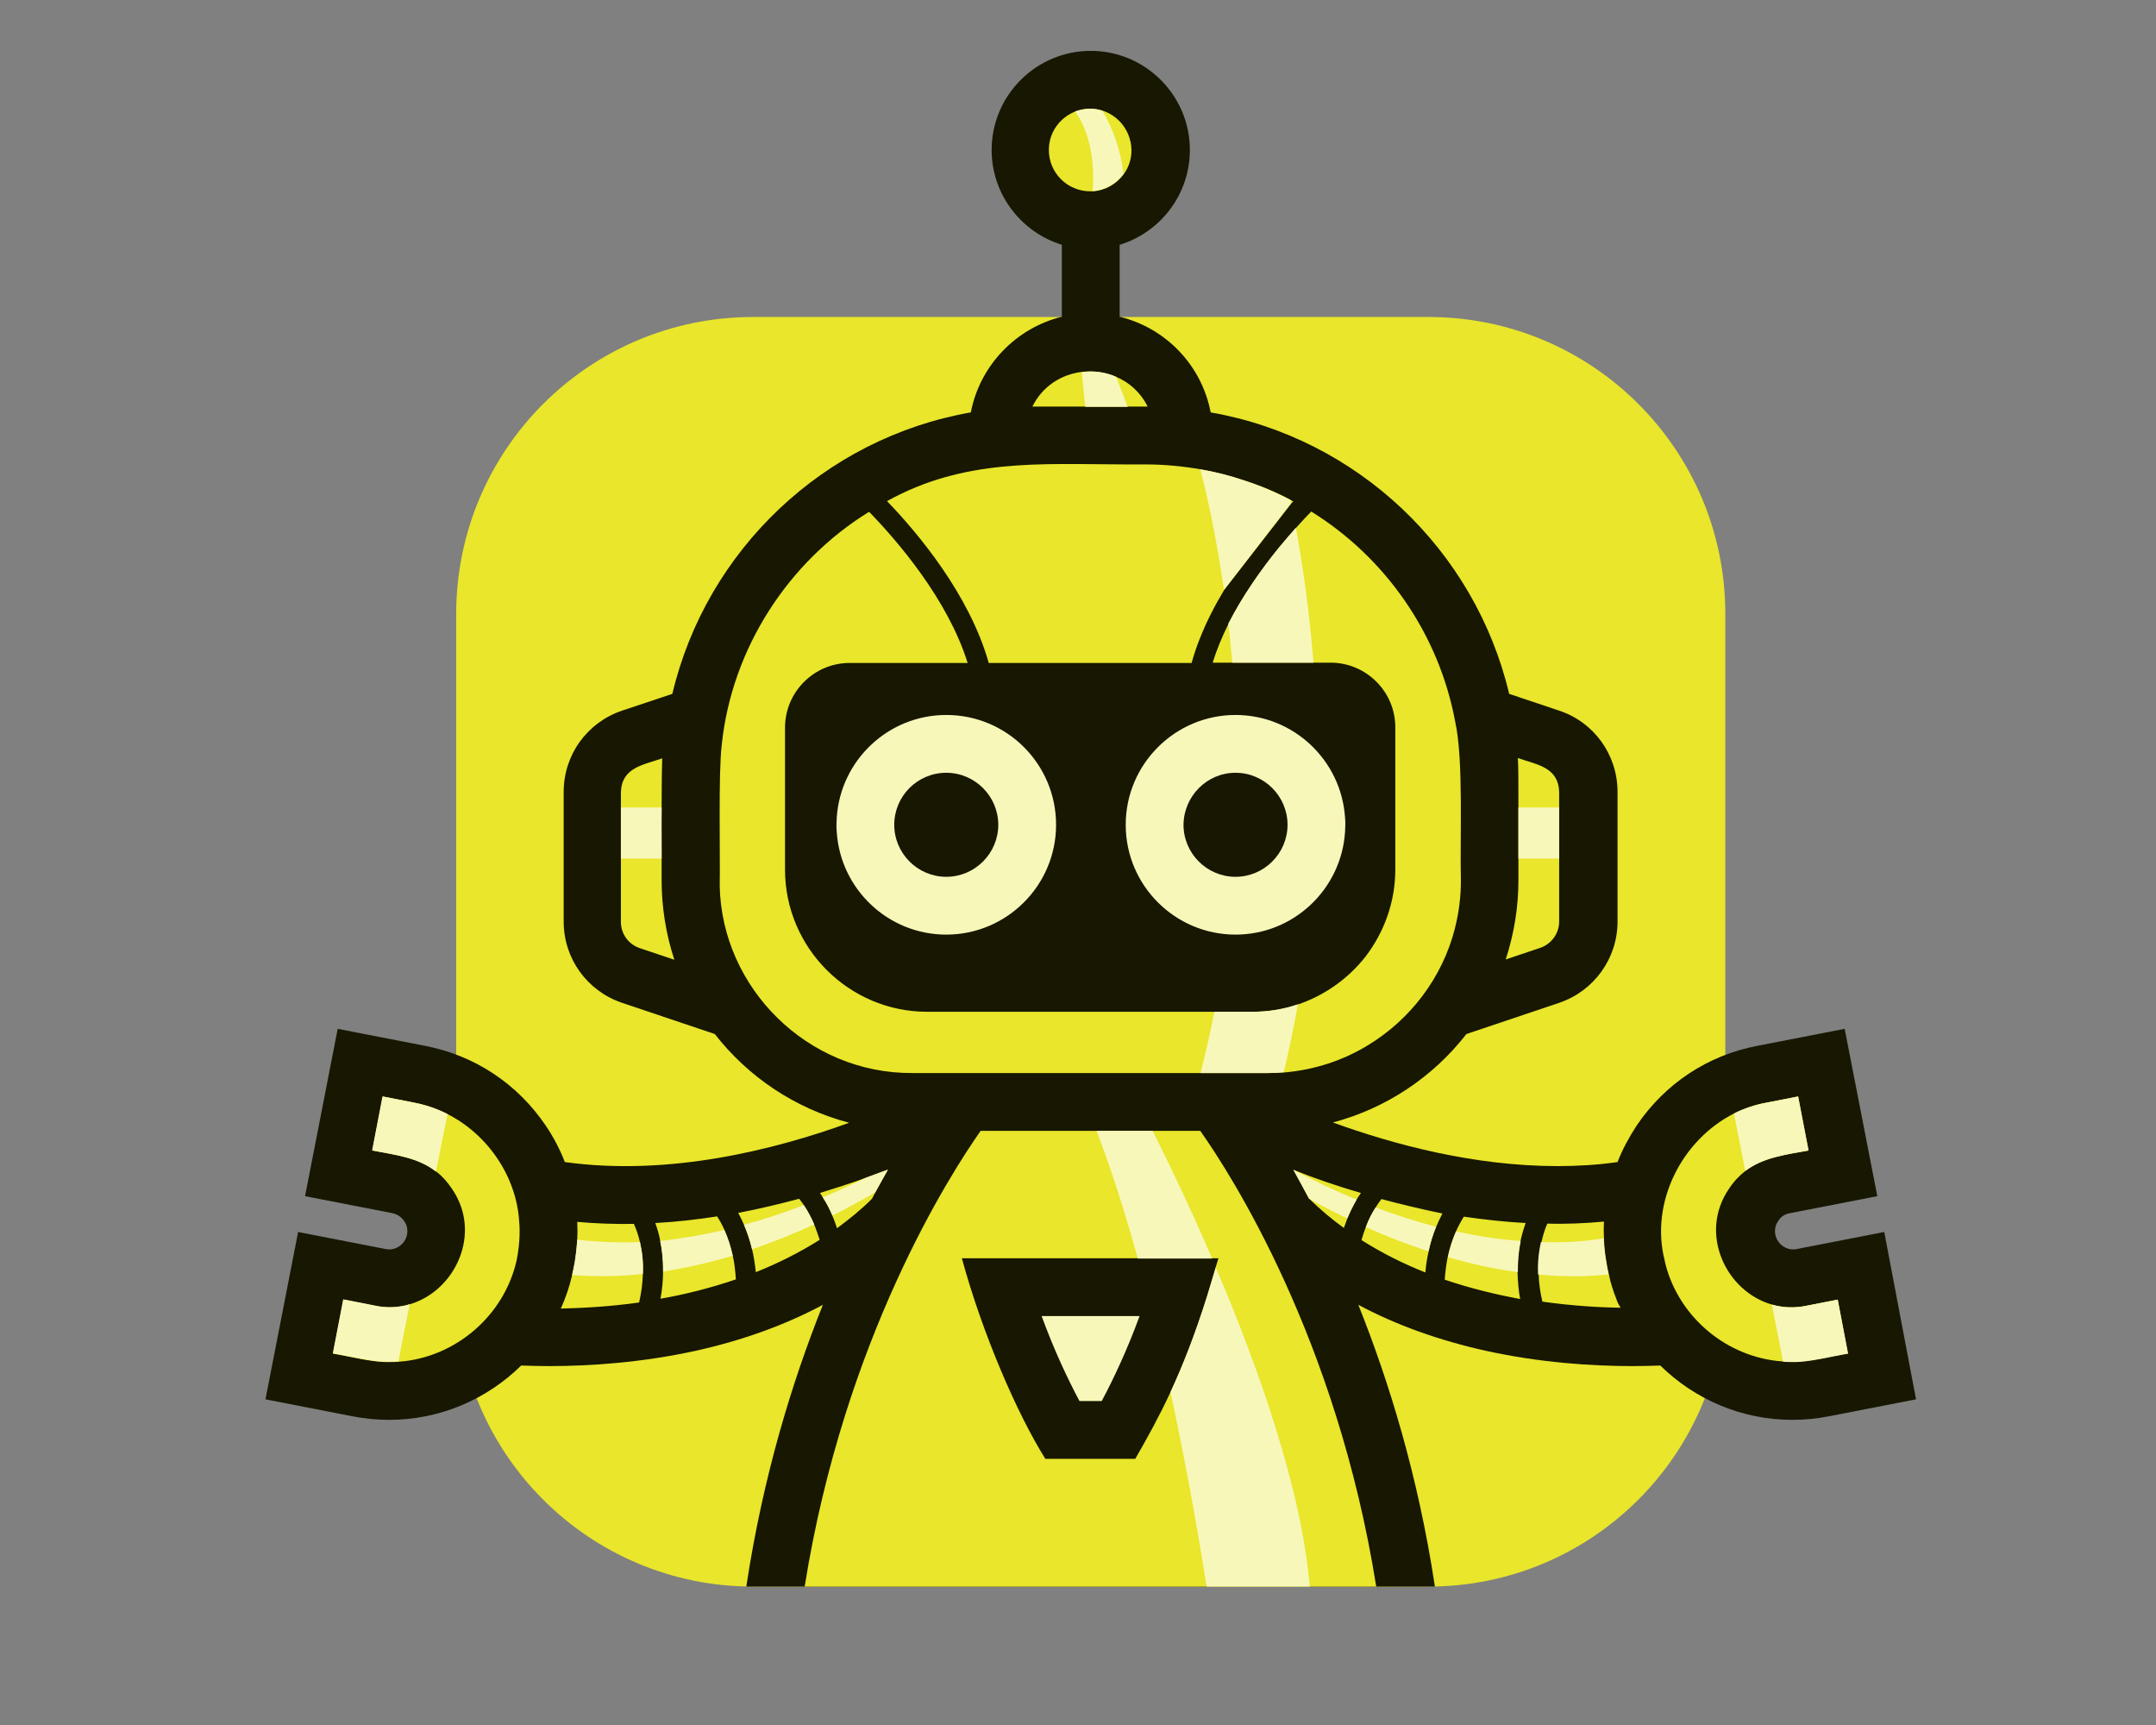<?xml version="1.0" encoding="UTF-8" standalone="no" ?>
<!DOCTYPE svg PUBLIC "-//W3C//DTD SVG 1.1//EN" "http://www.w3.org/Graphics/SVG/1.1/DTD/svg11.dtd">
<svg xmlns="http://www.w3.org/2000/svg" xmlns:xlink="http://www.w3.org/1999/xlink" version="1.1" width="1280" height="1024" viewBox="0 0 1280 1024" xml:space="preserve">
<rect x="0" y="0" width="1280" height="1024" fill="#808080" stroke="none"/>
<desc>Created with Fabric.js 5.3.0</desc>
<defs>
</defs>
<g transform="matrix(1 0 0 1 640 512)" id="background-logo"  >
<rect style="stroke: none; stroke-width: 0; stroke-dasharray: none; stroke-linecap: butt; stroke-dashoffset: 0; stroke-linejoin: miter; stroke-miterlimit: 4; fill: rgb(255,255,255); fill-opacity: 0; fill-rule: nonzero; opacity: 1;"  paint-order="stroke"  x="-640" y="-512" rx="0" ry="0" width="1280" height="1024" />
</g>
<g transform="matrix(5.429 0 0 5.429 647.57 486.017)" id="logo-logo"  >
<g style=""  paint-order="stroke"   >
		<g transform="matrix(0.316 0 0 0.316 5.684342e-14 14.549)"  >
<path style="stroke: none; stroke-width: 1; stroke-dasharray: none; stroke-linecap: butt; stroke-dashoffset: 0; stroke-linejoin: miter; stroke-miterlimit: 4; fill: rgb(233,230,43); fill-rule: nonzero; opacity: 1;"  paint-order="stroke"  transform=" translate(-500, -546.05)" d="M 383.1 326.4 L 616.9 326.4 C 673.6 326.4 719.6 372.4 719.6 429.1 L 719.6 663 C 719.6 719.7 673.6 765.7 616.9 765.7 L 383.1 765.7 C 326.4 765.7 280.4 719.7 280.4 663 L 280.4 429.2 C 280.4 372.4 326.4 326.4 383.1 326.4 z" stroke-linecap="round" />
</g>
		<g transform="matrix(0.316 0 0 0.316 0 0)"  >
<path style="stroke: none; stroke-width: 1; stroke-dasharray: none; stroke-linecap: butt; stroke-dashoffset: 0; stroke-linejoin: miter; stroke-miterlimit: 4; fill: rgb(23,23,2); fill-rule: nonzero; opacity: 1;"  paint-order="stroke"  transform=" translate(-500, -500)" d="M 785.6 700.9 L 755.3 706.8 C 751.2 707.6 747 708 742.8 708 C 725.2 708 709 700.9 697.1 689.2 C 694.1 689.3 690.9 689.4 687.5 689.4 C 673.2 689.4 655.4 688.2 636.7 684.1 C 620.5 680.5 605.7 675.2 592.6 668.2 C 603.2 694.7 613.3 727.4 619.1 765.7 L 380.8 765.7 C 386.6 727.4 396.7 694.7 407.3 668.2 C 394.2 675.2 379.5 680.5 363.3 684.1 C 344.6 688.2 326.8 689.4 312.5 689.4 C 309.1 689.4 305.9 689.3 302.9 689.2 C 291 700.9 274.8 708 257.2 708 C 253 708 248.8 707.6 244.7 706.8 L 214.4 700.9 L 225.7 643 L 256 648.9 C 259.4 649.6 262.7 647.3 263.4 643.9 C 263.7 642.2 263.4 640.6 262.4 639.2 C 261.4 637.8 260.1 636.9 258.4 636.5 L 228.1 630.6 L 239.4 572.7 L 269.7 578.6 C 286.8 581.9 301.6 591.7 311.4 606.2 C 314.1 610.2 316.3 614.4 318 618.8 C 354 623.8 390.5 614.6 416.4 605.2 C 397.7 600.3 381.4 589.3 369.9 574.5 L 337.8 563.7 C 325.7 559.6 317.6 548.4 317.6 535.6 L 317.6 490.7 C 317.6 477.9 325.7 466.7 337.8 462.6 L 355.2 456.8 C 367 407 407.7 368.3 458.5 359.4 C 461.6 343.2 474.1 330.2 490 326.3 L 490 301.4 C 476 297.1 465.7 284 465.7 268.6 C 465.7 249.7 481.1 234.3 500 234.3 C 518.9 234.3 534.3 249.7 534.3 268.6 C 534.3 284 524.1 297.1 510 301.4 L 510 326.3 C 526 330.2 538.4 343.1 541.5 359.4 C 592.3 368.3 633 407 644.8 456.8 L 662.1 462.6 C 674.2 466.6 682.3 477.9 682.3 490.7 L 682.3 535.6 C 682.3 548.3 674.2 559.6 662.1 563.7 L 630 574.5 C 618.5 589.3 602.3 600.2 583.8 605.1 C 604.7 612.7 632.6 620.2 661.5 620.2 C 668.4 620.2 675.4 619.8 682.3 618.8 C 684 614.4 686.3 610.2 688.9 606.2 C 698.7 591.7 713.4 581.9 730.6 578.6 L 760.9 572.7 L 772.2 630.6 L 741.9 636.5 C 740.2 636.8 738.8 637.7 737.9 639.2 C 736.9 640.6 736.6 642.2 736.9 643.9 C 737.6 647.3 740.9 649.6 744.3 648.9 L 774.6 643 L 785.6 700.9 z" stroke-linecap="round" />
</g>
		<g transform="matrix(0.316 0 0 0.316 -0.032 3.159)"  >
<path style="stroke: none; stroke-width: 1; stroke-dasharray: none; stroke-linecap: butt; stroke-dashoffset: 0; stroke-linejoin: miter; stroke-miterlimit: 4; fill: rgb(233,230,43); fill-rule: nonzero; opacity: 1;"  paint-order="stroke"  transform=" translate(-499.9, -510)" d="M 569.2 389.7 C 564.2 387 558.9 384.8 553.3 383 C 548.3 381.3 543.2 380 538 379.1 C 531.7 378 525.3 377.4 518.9 377.4 C 516.4 377.4 513.9 377.4 511.4 377.4 C 482.7 377.3 456.1 375.3 429.5 390.1 C 440.2 401.2 458 422.4 464.7 446.1 L 534.9 446.1 C 535.7 443.3 536.6 440.5 537.7 437.8 C 540 431.9 543 426.1 546.2 420.8 L 569.5 390.8 C 569.7 390.6 569.9 390.4 570.1 390.2 C 569.7 390 569.4 389.9 569.2 389.7 z M 758.5 666.4 L 747.8 668.5 C 743.5 669.4 739.4 669.2 735.7 668.1 C 719.7 663.5 710.3 643.4 720.9 628 C 722.6 625.4 724.5 623.5 726.5 621.9 C 732.6 617.2 740.1 616.3 748.4 614.8 L 744.8 596.1 L 734.1 598.2 C 730 598.9 726.2 600.2 722.6 602 C 704.6 611.1 693.5 632.7 698.6 652.8 L 698.6 652.8 C 698.7 653.3 698.8 653.8 698.9 654.2 L 698.9 654.2 C 703.7 672.7 720.3 686.5 739.5 687.8 C 740.5 687.9 741.6 687.9 742.6 687.9 C 748.1 688.1 756.5 685.9 762 685 L 758.5 666.4 z M 681.9 666.2 C 680.8 663.4 679.9 660.6 679.3 657.7 C 679 656.3 678.7 655 678.5 653.6 C 678 650.8 677.7 648.1 677.6 645.2 C 677.5 643.3 677.5 641.3 677.6 639.4 C 671 640 664.5 640.3 658 640.1 C 657.1 642.1 656.5 644.2 656 646.4 C 655.2 650 654.8 653.7 655 657.6 C 655.1 660.7 655.5 663.8 656.3 667.1 C 666.2 668.5 675.4 669.1 683.4 669.2 C 682.7 668.3 682.3 667.3 681.9 666.2 z M 650.5 639.9 C 643.2 639.5 636.1 638.7 629.1 637.7 C 628.1 639.3 627.2 641 626.4 642.8 C 625.2 645.6 624.2 648.6 623.5 651.8 C 623 654.3 622.7 656.8 622.5 659.5 C 631.3 662.5 640.1 664.6 648.6 666.2 C 648 663 647.8 659.9 647.7 657 C 647.6 653.1 648 649.5 648.7 646.2 C 649.2 643.9 649.8 641.9 650.5 639.9 z M 600.6 631.6 C 599.9 632.5 599.2 633.5 598.6 634.5 C 597.2 636.6 596.1 638.9 595.2 641.3 C 594.6 642.8 594.1 644.3 593.7 645.8 C 600.8 650.3 608.2 654 615.8 657 C 616 654.5 616.4 652.1 616.9 649.8 C 617.5 646.8 618.4 644 619.5 641.3 C 620.2 639.7 620.9 638.1 621.7 636.6 C 614.4 635.1 607.3 633.4 600.6 631.6 z M 570.2 621.5 C 570.1 621.5 570.1 621.5 570.2 621.5 C 571.9 624.5 573.7 627.8 575.5 631.4 L 575.6 631.5 C 579.4 635.2 583.4 638.6 587.6 641.6 C 588 640.5 588.4 639.4 588.8 638.3 C 589.7 636.1 590.8 633.9 592 631.8 C 592.5 631 592.9 630.3 593.5 629.5 C 584.9 627 577.1 624.3 570.2 621.5 z M 344 646.5 C 343.5 644.3 342.8 642.2 341.9 640.2 C 335.4 640.3 328.9 640.1 322.3 639.5 C 322.4 641.6 322.4 643.6 322.3 645.7 C 322.2 648.4 321.9 651.1 321.4 653.7 C 321.2 655.2 320.9 656.6 320.5 658 C 319.6 661.9 318.3 665.8 316.6 669.5 C 324.6 669.3 333.8 668.8 343.7 667.4 C 344.5 664 344.9 660.8 345 657.6 C 345.2 653.6 344.8 650 344 646.5 z M 302.2 639.3 C 301.2 623.6 291.2 609.2 277.4 602.2 C 273.7 600.3 269.8 599 265.7 598.2 L 255 596.1 L 251.4 614.8 C 259.7 616.3 267.3 617.3 273.5 622.1 C 275.5 623.6 277.3 625.6 278.9 628 C 289.5 643.3 280.2 663.3 264.4 668 C 260.6 669.1 256.4 669.4 252.1 668.5 L 241.4 666.4 L 237.8 685.1 C 243.3 686 251.7 688.2 257.2 688 C 258.3 688 259.4 688 260.5 687.9 C 280.2 686.5 297 671.9 301.3 652.9 L 301.3 652.9 C 302.2 648.4 302.6 643.8 302.2 639.3 z M 647.8 479 C 648 481 648 488.2 648 496.1 C 648 502.2 648 508.8 648 513.8 C 648 517.3 648 520.1 648 521.3 C 648 530.6 646.5 539.8 643.6 548.7 L 655.5 544.7 C 659.4 543.4 662.1 539.7 662.1 535.6 L 662.1 490.7 C 661.8 482 654.2 481.3 647.8 479 z M 626.1 466.3 L 626.1 466.3 C 620.4 435.8 601.8 409.5 576.3 393.7 C 574.7 395.3 573 397.2 571.1 399.3 C 569.2 401.4 567.2 403.8 565.1 406.3 C 559.1 413.7 552.6 422.7 547.7 432.5 C 545.5 436.9 543.6 441.4 542.2 446 L 583 446 C 595.3 446 605.4 456 605.4 468.4 L 605.4 517.5 C 605.4 528.9 601.5 539.3 595.1 547.7 C 589.2 555.2 581.2 561 571.9 564.2 C 567 565.9 561.7 566.8 556.2 566.8 L 443.4 566.8 C 416.3 566.8 394.2 544.7 394.2 517.6 L 394.2 468.5 C 394.2 456.2 404.2 446.1 416.6 446.1 L 457.4 446.1 C 450.5 424 433 403.8 423.3 393.8 C 395.5 410.9 375.8 440.9 372.3 474.4 C 371.1 484.2 371.8 513.2 371.6 523.4 C 372.4 558.6 402 588.2 438.2 588 L 561.5 588 C 563.4 588 565.2 587.9 567 587.8 C 577.5 586.9 587.4 583.6 595.9 578.4 C 610.6 569.5 621.6 555.1 626 538.1 C 626 538.1 626 538.1 626 538 C 627.4 532.6 628.1 527 628.1 521.4 C 627.7 507.6 629.1 479.6 626.1 466.3 z M 537.9 608 L 461.9 608 C 451.5 622.8 414.7 679.8 401 765.7 L 598.8 765.7 C 585.1 679.7 548.3 622.7 537.9 608 z M 540.3 665.1 C 536 678.8 531.8 689.3 527.6 698.4 C 523.6 707 519.6 714.2 515.4 721.5 L 484.3 721.5 C 474.6 706.1 462.5 678.2 455.4 652.1 L 544.2 652.1 L 543.2 655.3 L 540.3 665.1 z M 508.8 347.1 C 505 345.5 500.9 344.9 496.8 345.4 C 489.8 346.3 483.3 350.3 479.8 357.4 L 519.7 357.4 C 517.2 352.4 513.3 349 508.8 347.1 z M 422 624.3 C 417.1 626.1 411.8 627.8 406.3 629.5 C 406.6 630 407 630.5 407.3 631.1 C 408.6 633.1 409.7 635.2 410.6 637.4 C 411.2 638.8 411.7 640.2 412.2 641.7 C 416.4 638.6 420.5 635.3 424.3 631.5 C 424.7 630.8 425 630.1 425.4 629.4 C 426.9 626.6 428.4 624 429.8 621.5 C 427.3 622.3 424.7 623.3 422 624.3 z M 404.3 640.4 C 403.3 638.1 402.1 635.8 400.7 633.7 C 400.2 633 399.7 632.2 399.1 631.5 C 392.4 633.3 385.3 635 378 636.4 C 378.7 637.7 379.4 639.1 380 640.5 C 381.1 643.2 382.1 646 382.8 649 C 383.4 651.5 383.8 654.2 384.1 656.9 C 391.6 653.9 399.1 650.2 406.2 645.7 C 405.6 643.9 405 642.1 404.3 640.4 z M 377.2 659.4 C 377 656.5 376.7 653.7 376.1 651.1 C 375.4 648 374.4 645 373.2 642.2 C 372.5 640.6 371.6 639 370.7 637.6 C 363.7 638.7 356.6 639.5 349.3 639.9 C 350 641.8 350.6 643.8 351 646 C 351.7 649.2 352.1 652.8 352 656.6 C 352 659.6 351.7 662.8 351.1 666.1 C 359.6 664.6 368.4 662.4 377.2 659.4 z M 351.5 521.4 C 351.5 520.1 351.5 517.4 351.5 513.9 C 351.5 508.9 351.5 502.3 351.5 496.2 C 351.5 488.3 351.6 481.2 351.7 479.1 C 345.2 481.4 337.7 482.2 337.4 490.8 L 337.4 535.7 C 337.4 539.8 340 543.5 344 544.8 L 355.9 548.8 C 353 540 351.5 530.6 351.5 521.4 z M 499.7 254.3 C 498.1 254.3 496.6 254.6 495.1 255.1 C 495 255.1 494.9 255.2 494.8 255.2 C 494.7 255.2 494.6 255.3 494.6 255.3 C 489.3 257.4 485.5 262.5 485.5 268.6 C 485.5 276.5 491.9 282.9 499.8 282.9 C 500.1 282.9 500.5 282.9 500.8 282.9 C 505.1 282.6 509 280.3 511.4 277 C 513.1 274.7 514.1 271.8 514.1 268.7 C 514 260.7 507.6 254.3 499.7 254.3 z" stroke-linecap="round" />
</g>
		<g transform="matrix(0.316 0 0 0.316 -0.032 3.159)"  >
<path style="stroke: none; stroke-width: 1; stroke-dasharray: none; stroke-linecap: butt; stroke-dashoffset: 0; stroke-linejoin: miter; stroke-miterlimit: 4; fill: rgb(248,247,186); fill-rule: nonzero; opacity: 1;"  paint-order="stroke"  transform=" translate(-499.9, -510)" d="M 550.1 540.1 C 570.2 540.1 586.7 524.4 588 504.6 C 588 503.8 588.1 502.9 588.1 502.1 C 588.1 501.3 588.1 500.4 588 499.6 C 586.7 479.8 570.2 464.1 550.1 464.1 C 529.2 464.1 512.1 481.1 512.1 502.1 C 512.1 523.1 529.2 540.1 550.1 540.1 z M 550.1 484.1 C 560 484.1 568.1 492.2 568.1 502.1 C 568.1 512 560 520.1 550.1 520.1 C 540.2 520.1 532.1 512 532.1 502.1 C 532.2 492.2 540.2 484.1 550.1 484.1 z M 450 464.1 C 429.9 464.1 413.4 479.8 412.1 499.6 C 412.1 500.4 412 501.3 412 502.1 C 412 502.9 412 503.8 412.1 504.6 C 413.4 524.4 429.9 540.1 450 540.1 C 470.9 540.1 488 523.1 488 502.1 C 488 481.1 471 464.1 450 464.1 z M 450 520.1 C 440.1 520.1 432 512 432 502.1 C 432 492.2 440 484.1 450 484.1 C 459.9 484.1 468 492.2 468 502.1 C 468 512 459.9 520.1 450 520.1 z M 483 672.1 L 516.9 672.1 C 512.5 684.1 507.8 694 503.8 701.5 L 496.1 701.5 C 492.1 694 487.4 684.1 483 672.1 z M 521.4 608 C 526.1 617.3 533.8 633.1 542 652.2 L 516.3 652.2 C 512 636.8 507.3 621.7 502 608 L 521.4 608 z M 575.8 765.7 L 540.1 765.7 C 537.8 751.1 533.6 726.2 527.6 698.4 C 531.8 689.3 536 678.8 540.3 665.1 L 543.3 655.3 C 557.6 688.9 572.9 731.5 575.8 765.7 z M 575.5 631.4 C 573.6 627.9 571.8 624.6 570.1 621.5 C 570.1 621.5 570.1 621.5 570.2 621.5 C 577.2 625.3 584.5 628.7 592 631.8 C 590.8 633.9 589.7 636 588.8 638.3 C 585.4 636.7 582 634.9 578.7 633.2 C 577.7 632.7 576.7 632.1 575.7 631.5 L 575.5 631.4 z M 598.6 634.5 C 605.4 637.1 612.4 639.3 619.5 641.2 C 618.4 643.9 617.5 646.8 616.9 649.7 C 609.5 647.3 602.3 644.5 595.2 641.3 C 596.1 638.9 597.2 636.6 598.6 634.5 z M 626.4 642.8 C 633.8 644.4 641.3 645.6 648.8 646.1 C 648.1 649.4 647.8 653 647.8 656.9 C 639.6 655.8 631.5 654 623.6 651.7 C 624.2 648.6 625.2 645.6 626.4 642.8 z M 679.2 657.7 C 676.1 658 673 658.2 670 658.3 C 664.9 658.4 659.8 658.2 654.8 657.7 C 654.6 653.8 655 650 655.8 646.5 C 660.3 646.6 664.8 646.6 669.4 646.2 C 672.1 646 674.8 645.6 677.5 645.2 C 677.6 648 677.9 650.8 678.4 653.6 C 678.6 655 678.9 656.4 679.2 657.7 z M 344 646.5 C 344.8 650 345.2 653.7 345 657.5 C 336.9 658.4 328.7 658.5 320.5 657.9 C 320.8 656.5 321.1 655 321.4 653.6 C 321.8 651 322.1 648.3 322.3 645.6 C 324.2 645.9 326.1 646.1 328 646.2 C 333.3 646.6 338.6 646.7 344 646.5 z M 373.2 642.3 C 374.5 645.1 375.4 648 376.1 651.2 C 368.2 653.6 360.1 655.4 352 656.7 C 352 652.9 351.7 649.3 351 646.1 C 358.4 645.3 365.8 644 373.2 642.3 z M 400.7 633.7 C 402.1 635.8 403.3 638 404.3 640.4 C 397.3 643.6 390.1 646.5 382.8 649 C 382.1 646 381.2 643.2 380 640.5 C 387.1 638.6 394 636.3 400.7 633.7 z M 410.6 637.3 C 409.7 635.1 408.6 633 407.3 631 C 412.3 628.9 417.2 626.7 422 624.3 C 424.7 623.3 427.3 622.3 429.8 621.4 C 428.4 623.9 426.9 626.6 425.4 629.3 C 420.6 632.1 415.7 634.8 410.6 637.3 z M 648 513.8 C 648 508.8 648 502.2 648 496.1 L 662.1 496.1 L 662.1 513.8 L 648 513.8 z M 351.5 513.8 L 337.4 513.8 L 337.4 496.1 L 351.5 496.1 C 351.4 502.2 351.5 508.8 351.5 513.8 z M 508.8 347.1 L 512.8 357.5 L 498.1 357.5 L 496.9 345.5 C 500.9 344.9 505.1 345.4 508.8 347.1 z M 494.6 255.3 L 494.6 255.3 C 494.7 255.3 494.8 255.2 494.8 255.2 C 494.9 255.2 495 255.1 495.1 255.1 C 496.5 254.7 498 254.4 499.7 254.3 C 501.2 254.3 502.7 254.6 504 255 C 508.9 263.3 510.7 271.2 511.3 276.9 C 508.9 280.2 505.1 282.5 500.7 282.8 L 500.7 282.8 C 501.7 267.5 497.3 259 494.6 255.3 z M 546.1 420.8 C 543.3 401.5 540 387 537.9 379.1 C 543.1 380 548.2 381.3 553.2 383 C 558.7 384.8 564 387.1 569.1 389.7 C 569.2 390 569.3 390.4 569.3 390.8 L 546.1 420.8 z M 561.4 588 L 538 588 C 539.8 580.9 541.4 573.8 542.8 566.8 L 556 566.8 C 561.5 566.8 566.8 565.9 571.7 564.2 C 570.3 572 568.7 579.8 566.8 587.7 C 565.1 587.9 563.2 588 561.4 588 z M 565 406.3 C 567.1 403.8 569.1 401.4 571 399.3 C 572.9 409.7 574.8 422.2 576.2 436.3 C 576.5 439.4 576.8 442.6 577.1 446 L 549 446 C 548.8 443.9 548.6 441.9 548.4 439.9 C 548.2 437.4 547.9 434.9 547.6 432.5 C 552.6 422.8 559 413.7 565 406.3 z M 264.3 668 L 260.4 687.8 C 259.3 687.9 258.2 687.9 257.1 687.9 C 251.6 688.1 243.2 685.9 237.7 685 L 241.3 666.3 L 252 668.4 C 256.4 669.4 260.6 669.2 264.3 668 z M 277.4 602.2 L 273.4 622.1 C 267.3 617.3 259.7 616.4 251.3 614.8 L 254.9 596.1 L 265.6 598.2 C 269.8 599 273.7 600.3 277.4 602.2 z M 748.4 614.8 C 740.2 616.3 732.6 617.3 726.5 621.9 L 722.6 602 C 726.2 600.2 730.1 598.9 734.1 598.2 L 744.8 596.1 L 748.4 614.8 z M 762.1 685.1 C 756.6 686 748.2 688.2 742.7 688 C 741.7 688 740.6 688 739.6 687.9 L 735.7 668.1 C 739.4 669.2 743.5 669.4 747.8 668.5 L 758.5 666.4 L 762.1 685.1 z" stroke-linecap="round" />
</g>
</g>
</g>
</svg>